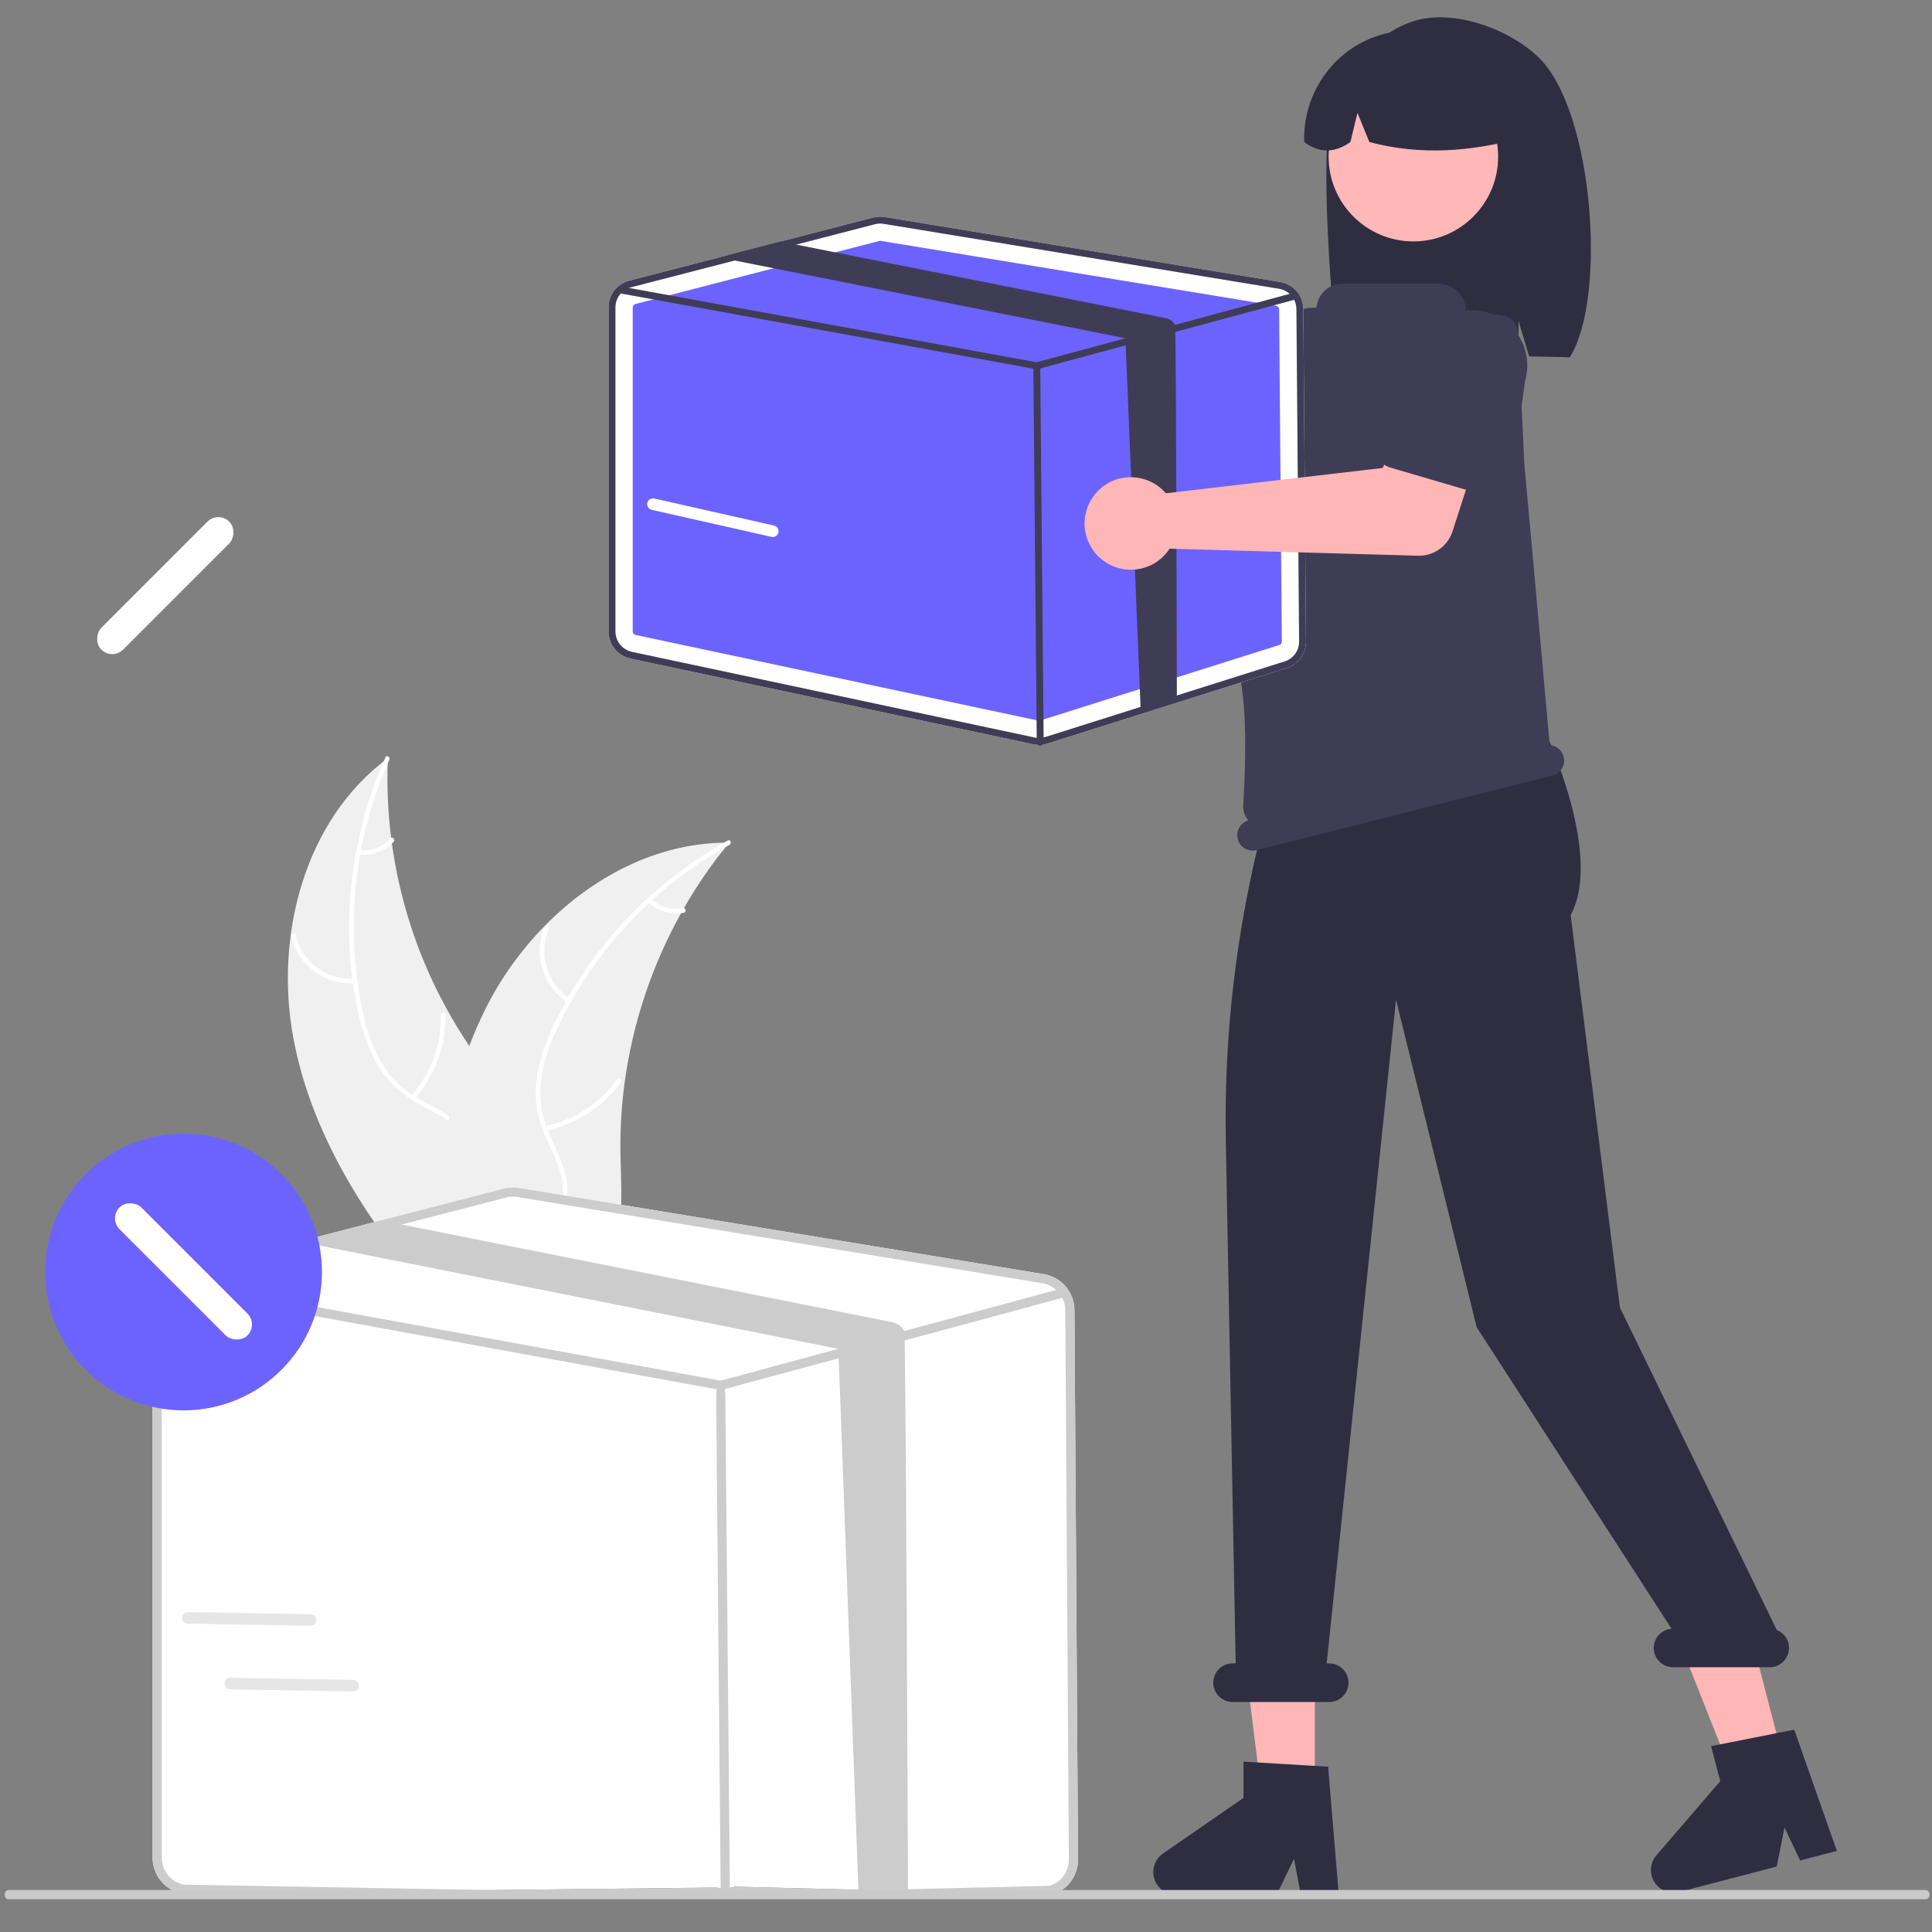 <?xml version="1.0" encoding="utf-8"?>
<svg xmlns="http://www.w3.org/2000/svg" viewBox="0 0 500 500">
  <rect x="0" y="0" width="500" height="500" fill="#808080" stroke="none"/>
  <path d="M 75.929 268.7 C 70.992 242.273 78.765 212.209 100.372 196.213 C 99.147 225.422 108.294 254.124 126.194 277.238 C 133.129 286.128 141.769 295.293 141.5 306.565 C 141.334 313.578 137.541 320.112 132.542 325.034 C 127.543 329.957 121.386 333.505 115.302 336.999 L 114.355 338.472 C 96.52 318.356 80.867 295.126 75.929 268.7 Z" fill="#f0f0f0" style="stroke-width: 1;"/>
  <path d="M 100.766 196.617 C 91.688 216.933 89.242 239.593 93.777 261.378 C 94.669 266.086 96.299 270.623 98.604 274.822 C 100.982 278.841 104.393 282.15 108.483 284.404 C 112.253 286.583 116.362 288.375 119.538 291.432 C 122.778 294.646 124.493 299.091 124.251 303.648 C 124.099 309.271 121.936 314.504 119.642 319.547 C 117.096 325.147 114.362 330.923 114.528 337.219 C 114.548 337.982 113.363 337.969 113.343 337.207 C 113.056 326.253 120.975 317.456 122.739 306.946 C 123.563 302.041 122.913 296.859 119.465 293.057 C 116.45 289.733 112.214 287.881 108.377 285.708 C 104.356 283.567 100.92 280.474 98.369 276.7 C 95.857 272.631 94.056 268.164 93.042 263.491 C 90.593 253.006 89.807 242.202 90.714 231.473 C 91.681 219.223 94.737 207.228 99.749 196.008 C 100.059 195.314 101.074 195.927 100.766 196.617 Z" fill="#fff" style="stroke-width: 1;"/>
  <path d="M 91.904 254.45 C 84.141 254.996 77.126 249.838 75.332 242.266 C 75.159 241.524 76.305 241.22 76.478 241.963 C 78.136 249.02 84.688 253.817 91.916 253.265 C 92.676 253.208 92.66 254.393 91.904 254.45 Z" fill="#fff" style="stroke-width: 1;"/>
  <path d="M 106.425 283.551 C 111.527 277.782 114.267 270.301 114.099 262.601 C 114.082 261.838 115.266 261.852 115.284 262.614 C 115.444 270.627 112.577 278.406 107.254 284.398 C 106.747 284.969 105.92 284.119 106.425 283.551 Z" fill="#fff" style="stroke-width: 1;"/>
  <path d="M 93.07 219.958 C 96.067 220.366 99.068 219.239 101.057 216.96 C 101.557 216.383 102.383 217.233 101.886 217.806 C 99.678 220.313 96.371 221.563 93.057 221.143 C 92.734 221.13 92.478 220.868 92.471 220.545 C 92.476 220.218 92.743 219.957 93.07 219.958 Z" fill="#fff" style="stroke-width: 1;"/>
  <path d="M 188.731 218.072 C 188.429 218.441 188.127 218.81 187.827 219.189 C 183.791 224.173 180.167 229.476 176.99 235.047 C 176.738 235.474 176.488 235.91 176.249 236.343 C 168.738 249.846 163.799 264.626 161.684 279.932 C 160.848 286.023 160.476 292.169 160.572 298.317 C 160.706 306.807 161.526 316.002 158.924 323.81 C 158.661 324.628 158.348 325.429 157.987 326.208 L 116.225 339.513 C 116.115 339.496 116.008 339.488 115.897 339.471 L 114.254 340.078 C 114.227 339.762 114.206 339.433 114.179 339.116 C 114.162 338.932 114.155 338.746 114.138 338.562 C 114.13 338.439 114.123 338.315 114.108 338.204 C 114.106 338.163 114.103 338.122 114.103 338.09 C 114.089 337.98 114.088 337.875 114.076 337.774 C 113.952 335.935 113.837 334.093 113.742 332.244 C 113.739 332.235 113.739 332.235 113.745 332.222 C 113.028 318.146 113.48 303.885 116.082 290.147 C 116.161 289.734 116.236 289.311 116.333 288.892 C 117.541 282.706 119.251 276.629 121.449 270.721 C 122.662 267.49 124.039 264.323 125.573 261.232 C 129.551 253.251 134.761 245.946 141.009 239.584 C 153.468 226.903 169.843 218.348 187.39 218.079 C 187.839 218.072 188.279 218.069 188.731 218.072 Z" fill="#f0f0f0" style="stroke-width: 1;"/>
  <path d="M 188.806 218.632 C 169.326 229.388 153.731 246.008 144.235 266.132 C 142.113 270.428 140.683 275.031 139.995 279.773 C 139.474 284.413 140.206 289.109 142.114 293.371 C 143.812 297.38 146.015 301.285 146.709 305.638 C 147.361 310.156 146.055 314.737 143.117 318.23 C 139.611 322.628 134.733 325.503 129.865 328.15 C 124.461 331.088 118.8 334.054 115.142 339.18 C 114.698 339.801 113.761 339.077 114.203 338.457 C 120.569 329.538 132.188 327.282 139.925 319.952 C 143.535 316.532 146.137 312.003 145.673 306.892 C 145.267 302.422 142.999 298.394 141.244 294.349 C 139.322 290.218 138.441 285.68 138.677 281.13 C 139.121 276.369 140.372 271.718 142.377 267.376 C 146.734 257.53 152.611 248.431 159.795 240.41 C 167.942 231.212 177.604 223.474 188.36 217.533 C 189.026 217.166 189.467 218.267 188.806 218.632 Z" fill="#fff" style="stroke-width: 1;"/>
  <path d="M 146.911 259.472 C 140.384 255.235 137.888 246.893 141.015 239.767 C 141.324 239.07 142.421 239.517 142.112 240.215 C 139.187 246.848 141.531 254.623 147.634 258.534 C 148.276 258.946 147.549 259.882 146.911 259.472 Z" fill="#fff" style="stroke-width: 1;"/>
  <path d="M 140.984 291.451 C 148.532 289.916 155.223 285.593 159.725 279.344 C 160.17 278.724 161.108 279.448 160.663 280.067 C 155.967 286.561 148.994 291.046 141.137 292.626 C 140.388 292.776 140.239 291.6 140.984 291.451 Z" fill="#fff" style="stroke-width: 1;"/>
  <path d="M 168.608 232.635 C 170.756 234.765 173.83 235.672 176.79 235.049 C 177.537 234.89 177.685 236.066 176.943 236.224 C 173.671 236.897 170.278 235.904 167.885 233.573 C 167.635 233.368 167.588 233.004 167.777 232.742 C 167.978 232.485 168.348 232.437 168.608 232.635 Z" fill="#fff" style="stroke-width: 1;"/>
  <path d="M 254.329 73.563 C 254.469 74.178 254.56 74.803 254.602 75.432 L 303.566 103.68 L 315.468 96.828 L 328.155 113.438 L 308.265 127.615 C 304.964 129.967 300.507 129.859 297.325 127.348 L 246.834 87.516 C 238.196 90.713 229.336 83.361 230.886 74.282 C 232.436 65.203 243.233 61.206 250.321 67.088 C 252.327 68.752 253.734 71.026 254.329 73.563 Z" fill="#ffb6b6" style="stroke-width: 1;"/>
  <path d="M 304.246 100.561 C 304.56 99.103 305.494 97.854 306.804 97.141 L 329.41 84.824 C 338.163 78.218 350.784 83.564 352.129 94.447 C 352.75 99.472 350.657 104.448 346.632 107.519 L 328.514 125.925 C 326.317 128.157 322.65 127.915 320.764 125.415 L 305.164 104.733 C 304.266 103.542 303.93 102.019 304.246 100.561 Z" fill="#3f3d56" style="stroke-width: 1;"/>
  <path d="M 344.632 28.955 C 347.885 18.589 355.281 9.082 365.51 5.578 C 375.74 2.074 390.718 7.412 398.409 15.076 C 412.476 29.096 415.909 77.258 406.244 92.478 C 404.322 92.376 397.688 92.301 395.743 92.228 L 392.991 83.055 L 392.991 92.138 C 377.804 91.668 361.994 91.962 346.175 92.266 C 344.757 81.49 341.38 39.321 344.632 28.955 Z" fill="#2f2e41" style="stroke-width: 1;"/>
  <polygon points="340.28 464.052 326.429 464.052 319.84 410.625 340.283 410.626 340.28 464.052" fill="#ffb6b6" style="stroke-width: 1;"/>
  <polygon points="461.534 455.439 448.131 458.932 428.278 408.895 448.06 403.74 461.534 455.439" fill="#ffb6b6" style="stroke-width: 1;"/>
  <polygon points="385.202 135.912 388.341 144.072 387.713 152.232 326.289 173.507 329.337 137.795 336.241 129.634 385.202 135.912" fill="#ffb6b6" style="stroke-width: 1;"/>
  <circle cx="365.781" cy="40.54" r="21.938" fill="#ffb7b7" style="stroke-width: 1;"/>
  <path d="M 350.707 11.973 C 368.818 0.931 392.091 13.637 392.598 34.843 C 392.607 35.236 392.608 35.628 392.6 36.021 C 380.642 39.078 367.898 40.356 354.393 36.757 L 351.306 29.202 L 349.486 36.763 C 345.355 39.669 341.367 39.664 337.523 36.747 C 337.191 26.73 342.213 17.293 350.707 11.973 Z" fill="#2f2e41" style="stroke-width: 1;"/>
  <path d="M 346.476 490.353 L 336.648 490.353 L 334.893 481.073 L 330.4 490.353 L 304.332 490.353 C 299.821 490.353 297.001 485.47 299.257 481.563 C 299.691 480.811 300.287 480.165 301.002 479.671 L 321.819 465.294 L 321.819 455.913 L 343.715 457.22 L 346.476 490.353 Z" fill="#2f2e41" style="stroke-width: 1;"/>
  <path d="M 475.378 479.01 L 465.868 481.489 L 461.829 472.952 L 459.822 483.065 L 434.597 489.64 C 430.232 490.778 426.272 486.764 427.469 482.415 C 427.699 481.577 428.113 480.801 428.68 480.143 L 445.198 460.98 L 442.832 451.902 L 464.349 447.644 L 475.378 479.01 Z" fill="#2f2e41" style="stroke-width: 1;"/>
  <path d="M 459.834 421.84 L 419.233 338.393 L 406.488 236.827 C 415.275 220.506 398.955 187.298 398.955 187.298 L 398.955 173.355 L 335.735 185.282 C 322.804 220.55 316.534 257.912 317.242 295.469 L 319.79 430.479 L 318.99 430.479 C 315.141 430.479 312.736 434.646 314.66 437.979 C 315.554 439.526 317.204 440.479 318.99 440.479 L 343.99 440.479 C 347.839 440.479 350.245 436.312 348.321 432.979 C 347.427 431.432 345.777 430.479 343.99 430.479 L 343.346 430.479 L 361.293 258.723 L 382.161 343.48 L 432.59 421.519 C 428.763 421.818 426.693 426.148 428.866 429.313 C 429.798 430.673 431.342 431.483 432.99 431.479 L 457.99 431.479 C 461.835 431.483 464.243 427.323 462.324 423.991 C 461.761 423.014 460.883 422.256 459.834 421.84 Z" fill="#2f2e41" style="stroke-width: 1;"/>
  <path d="M 404.671 195.846 C 404.245 194.172 402.789 192.963 401.066 192.851 C 400.232 183.324 394.726 122.222 394.517 120.43 L 394.509 120.354 L 392.914 86.296 C 392.795 83.735 390.77 81.673 388.212 81.506 L 379.791 80.956 C 379.551 80.947 379.361 80.751 379.361 80.51 C 379.361 76.599 376.19 73.429 372.279 73.429 L 347.348 73.429 C 344.007 73.43 341.189 75.918 340.772 79.233 C 340.75 79.461 340.554 79.634 340.324 79.629 L 340.321 79.629 C 334.467 79.508 329.403 83.683 328.406 89.453 C 324.998 109.284 318.167 154.293 321.544 179.315 C 322.72 188.026 322.185 201.127 321.741 208.415 C 321.652 209.838 322.132 211.237 323.076 212.305 C 321.01 212.9 319.787 215.026 320.31 217.112 C 320.85 219.254 323.024 220.553 325.167 220.013 L 401.77 200.702 C 403.912 200.162 405.211 197.988 404.671 195.846 Z" fill="#3f3d56" style="stroke-width: 1;"/>
  <path d="M 278.065 339.029 C 278.036 334.411 274.678 330.488 270.12 329.747 L 134.305 307.445 C 133.003 307.229 131.67 307.289 130.392 307.619 L 98.563 315.849 L 80.3 320.577 L 46.598 329.289 C 42.413 330.376 39.492 334.152 39.49 338.476 L 39.49 480.79 C 39.511 485.259 42.634 489.114 47.001 490.063 L 185.338 488.497 C 185.987 488.636 186.65 488.705 187.314 488.702 C 188.282 488.704 189.245 488.558 190.168 488.268 L 272.357 490.313 C 276.34 489.07 279.036 485.361 278.99 481.189 L 278.065 339.029 Z" fill="#fff" style="stroke-width: 1;"/>
  <path d="M 278.065 339.029 C 278.036 334.411 274.678 330.488 270.12 329.747 L 134.305 307.445 C 133.003 307.229 131.67 307.289 130.392 307.619 L 98.563 315.849 L 80.3 320.577 L 46.598 329.289 C 42.413 330.376 39.492 334.152 39.49 338.476 L 39.49 480.79 C 39.511 485.259 42.634 489.114 47.001 490.063 L 185.338 488.497 C 185.987 488.636 186.65 488.705 187.314 488.702 C 188.282 488.704 189.245 488.558 190.168 488.268 L 272.357 490.313 C 276.34 489.07 279.036 485.361 278.99 481.189 L 278.065 339.029 Z M 271.646 488.052 L 189.457 490.007 C 188.284 490.372 187.038 490.432 185.836 490.181 L 47.491 487.747 C 44.217 487.033 41.877 484.141 41.862 480.79 L 41.862 338.476 C 41.864 335.492 43.726 332.825 46.527 331.795 C 46.744 331.714 46.966 331.645 47.191 331.589 L 82.846 322.371 L 103.931 316.916 L 130.985 309.92 C 131.565 309.765 132.163 309.688 132.764 309.69 C 133.15 309.69 133.536 309.722 133.918 309.785 L 269.732 332.088 C 271.948 332.451 273.864 333.837 274.903 335.827 C 275.416 336.822 275.687 337.925 275.694 339.045 L 276.619 481.205 C 276.654 484.335 274.633 487.117 271.646 488.052 Z" fill="#ccc" style="stroke-width: 1;"/>
  <path d="M 274.903 335.827 C 274.811 335.888 274.709 335.933 274.603 335.961 L 234.654 346.761 L 222.218 350.121 L 186.848 359.679 C 186.747 359.704 186.643 359.717 186.539 359.719 C 186.468 359.717 186.397 359.712 186.326 359.703 L 43.704 333.7 L 43.23 333.613 C 42.33 333.444 41.951 332.365 42.547 331.67 C 42.821 331.351 43.243 331.2 43.657 331.273 L 46.527 331.795 L 186.492 357.315 L 216.977 349.077 L 234.03 344.468 L 273.361 333.835 L 273.986 333.669 C 274.543 333.522 275.126 333.795 275.369 334.317 C 275.4 334.377 275.424 334.441 275.441 334.507 C 275.574 335.017 275.355 335.555 274.903 335.827 Z" fill="#ccc" style="stroke-width: 1;"/>
  <path d="M 187.725 488.979 C 187.075 488.979 186.545 488.456 186.539 491.804 L 185.353 362.543 C 185.347 357.889 185.874 357.353 186.528 357.347 L 186.539 357.347 C 187.189 357.347 187.719 357.87 187.725 362.522 L 188.911 491.782 C 188.917 488.437 188.391 488.973 187.736 488.979 L 187.725 488.979 Z" fill="#ccc" style="stroke-width: 1;"/>
  <path d="M 234.991 490.479 L 222.218 490.614 L 216.977 349.077 L 83.234 322.466 C 83.103 322.443 82.973 322.411 82.846 322.371 C 81.819 322.079 80.921 321.446 80.301 320.577 L 98.563 315.849 L 103.931 316.916 L 230.836 342.16 C 232.186 342.426 233.353 343.27 234.03 344.468 C 234.425 345.156 234.983 489.657 234.991 490.479 Z" fill="#ccc" style="stroke-width: 1;"/>
  <path d="M 337.293 79.969 C 337.271 76.488 334.74 73.532 331.305 72.974 L 228.948 56.165 C 227.967 56.003 226.962 56.048 225.999 56.296 L 202.011 62.499 L 188.247 66.062 L 162.847 72.628 C 159.693 73.447 157.491 76.293 157.491 79.552 L 157.491 163.444 C 157.506 166.812 159.859 169.718 163.151 170.433 L 267.409 192.616 C 267.898 192.721 268.398 192.773 268.898 192.771 C 269.628 192.772 270.353 192.661 271.049 192.443 L 332.991 172.882 C 335.993 171.945 338.025 169.15 337.99 166.006 L 337.293 79.969 Z" fill="#fff" style="stroke-width: 1;"/>
  <path d="M 227.789 62.326 C 227.714 62.326 227.64 62.336 227.568 62.355 L 164.416 78.686 C 164.022 78.788 163.747 79.144 163.747 79.55 L 163.747 163.441 C 163.748 163.862 164.042 164.226 164.453 164.315 L 268.711 186.497 C 268.862 186.529 269.019 186.521 269.166 186.475 L 331.109 166.915 C 331.484 166.798 331.738 166.448 331.733 166.056 L 331.038 80.019 C 331.035 79.584 330.719 79.215 330.29 79.145 L 227.933 62.338 C 227.886 62.33 227.837 62.326 227.789 62.326 Z" fill="#6c63ff" style="stroke-width: 1;"/>
  <path d="M 337.293 79.969 C 337.271 76.488 334.74 73.532 331.305 72.974 L 228.948 56.165 C 227.967 56.003 226.962 56.048 225.999 56.296 L 202.011 62.499 L 188.247 66.062 L 162.847 72.628 C 159.693 73.447 157.491 76.293 157.491 79.552 L 157.491 163.444 C 157.506 166.812 159.859 169.718 163.151 170.433 L 267.409 192.616 C 267.898 192.721 268.398 192.773 268.898 192.771 C 269.628 192.772 270.353 192.661 271.049 192.443 L 332.991 172.882 C 335.993 171.945 338.025 169.15 337.99 166.006 L 337.293 79.969 Z M 332.455 171.178 L 270.513 190.739 C 269.629 191.014 268.69 191.059 267.784 190.87 L 163.52 168.687 C 161.052 168.149 159.289 165.97 159.278 163.444 L 159.278 79.552 C 159.28 77.303 160.683 75.293 162.793 74.517 C 162.957 74.455 163.124 74.404 163.294 74.362 L 190.166 67.415 L 206.056 63.303 L 226.446 58.03 C 226.883 57.914 227.334 57.856 227.786 57.858 C 228.078 57.857 228.369 57.881 228.656 57.929 L 331.013 74.737 C 332.683 75.011 334.127 76.055 334.91 77.556 C 335.297 78.306 335.501 79.137 335.506 79.981 L 336.203 166.018 C 336.229 168.377 334.706 170.473 332.455 171.178 Z" fill="#3f3d56" style="stroke-width: 1;"/>
  <path d="M 334.91 77.556 C 334.84 77.601 334.764 77.635 334.683 77.657 L 304.576 85.796 L 295.204 88.328 L 268.547 95.532 C 268.471 95.55 268.393 95.56 268.314 95.561 C 268.261 95.56 268.207 95.556 268.153 95.55 L 160.666 75.953 L 160.309 75.887 C 159.63 75.76 159.344 74.947 159.793 74.423 C 159.999 74.182 160.318 74.068 160.631 74.124 L 162.793 74.517 L 268.279 93.75 L 291.254 87.542 L 304.106 84.068 L 333.748 76.054 L 334.219 75.929 C 334.639 75.818 335.078 76.024 335.261 76.417 C 335.284 76.463 335.302 76.511 335.315 76.56 C 335.416 76.945 335.251 77.351 334.91 77.556 Z" fill="#3f3d56" style="stroke-width: 1;"/>
  <path d="M 269.208 192.979 C 268.718 192.979 268.319 192.584 268.314 192.094 L 267.421 94.676 C 267.416 94.182 267.813 93.779 268.306 93.774 L 268.314 93.774 C 268.805 93.774 269.204 94.169 269.208 94.66 L 270.102 192.077 C 270.106 192.571 269.71 192.975 269.216 192.979 L 269.208 192.979 Z" fill="#3f3d56" style="stroke-width: 1;"/>
  <path d="M 304.576 181.128 L 295.204 183.66 L 291.254 87.542 L 190.458 67.486 C 190.359 67.469 190.261 67.445 190.166 67.415 C 189.391 67.194 188.715 66.717 188.247 66.062 L 202.011 62.499 L 206.056 63.303 L 301.698 82.328 C 302.716 82.529 303.595 83.165 304.106 84.068 C 304.404 84.586 304.57 180.509 304.576 181.128 Z" fill="#3f3d56" style="stroke-width: 1;"/>
  <path d="M 300.377 126.325 C 300.857 126.735 301.303 127.182 301.712 127.662 L 357.858 121.105 L 363.319 108.505 L 383.412 114.26 L 375.913 137.506 C 374.669 141.364 371.027 143.937 366.976 143.822 L 302.691 141.994 C 297.668 149.715 286.171 149.103 281.996 140.893 C 277.821 132.683 284.099 123.032 293.297 123.522 C 295.9 123.66 298.386 124.644 300.377 126.325 Z" fill="#ffb6b6" style="stroke-width: 1;"/>
  <path d="M 356.542 118.197 C 355.924 116.84 355.929 115.28 356.554 113.926 L 367.342 90.552 C 370.423 80.028 383.741 76.786 391.314 84.716 C 394.81 88.377 396.101 93.618 394.705 98.484 L 391.152 124.065 C 390.721 127.167 387.635 129.162 384.629 128.282 L 359.769 120.996 C 358.337 120.577 357.159 119.555 356.542 118.197 Z" fill="#3f3d56" style="stroke-width: 1;"/>
  <path d="M 498.401 491.52 L 2.17 491.52 C 1.432 491.518 0.973 490.524 1.345 489.731 C 1.515 489.366 1.83 489.14 2.17 489.139 L 498.401 489.139 C 499.138 489.139 499.6 490.131 499.231 490.925 C 499.06 491.293 498.743 491.52 498.401 491.52 Z" fill="#cacaca" style="stroke-width: 1;"/>
  <circle cx="47.51" cy="329.192" r="35.811" fill="#6c63ff" style="stroke-width: 1;"/>
  <path d="M 199.991 138.98 C 199.88 138.979 199.769 138.967 199.66 138.943 L 168.66 131.943 C 167.534 131.687 167.107 130.308 167.892 129.461 C 168.255 129.068 168.799 128.899 169.321 129.016 L 200.321 136.016 C 201.447 136.27 201.876 137.649 201.092 138.497 C 200.808 138.804 200.409 138.979 199.991 138.98 Z" fill="#fff" style="stroke-width: 1;"/>
  <path d="M 80.685 420.715 C 80.576 420.738 80.465 420.748 80.354 420.747 L 48.578 420.212 C 47.423 420.19 46.725 418.927 47.321 417.937 C 47.596 417.48 48.094 417.204 48.627 417.212 L 80.403 417.747 C 81.558 417.766 82.259 419.029 81.664 420.019 C 81.449 420.377 81.094 420.63 80.685 420.715 Z" fill="#e6e6e6" style="stroke-width: 1;"/>
  <path d="M 91.685 437.715 C 91.576 437.738 91.465 437.748 91.354 437.747 L 59.578 437.212 C 58.423 437.19 57.725 435.927 58.321 434.937 C 58.596 434.48 59.094 434.204 59.627 434.212 L 91.403 434.747 C 92.558 434.766 93.259 436.029 92.664 437.019 C 92.449 437.377 92.094 437.63 91.685 437.715 Z" fill="#e6e6e6" style="stroke-width: 1;"/>
  <g transform="matrix(1.164, 0, 0, 1.164, -7.792, -52.276)" style="">
    <rect x="64.543" y="311.039" width="6.859" height="40.238" style="fill: rgb(255, 255, 255); transform-box: fill-box; transform-origin: 50% 50%;" rx="3.43" ry="3.43" transform="matrix(0.707, 0.707, -0.707, 0.707, -20.482, -3.572)"/>
    <rect x="64.543" y="311.039" width="6.859" height="40.238" style="fill: rgb(255, 255, 255); stroke-width: 1; transform-origin: 67.973px 331.158px;" rx="3.43" ry="3.43" transform="matrix(0.707, -0.707, 0.707, 0.707, -20.482, -3.572)"/>
  </g>
</svg>